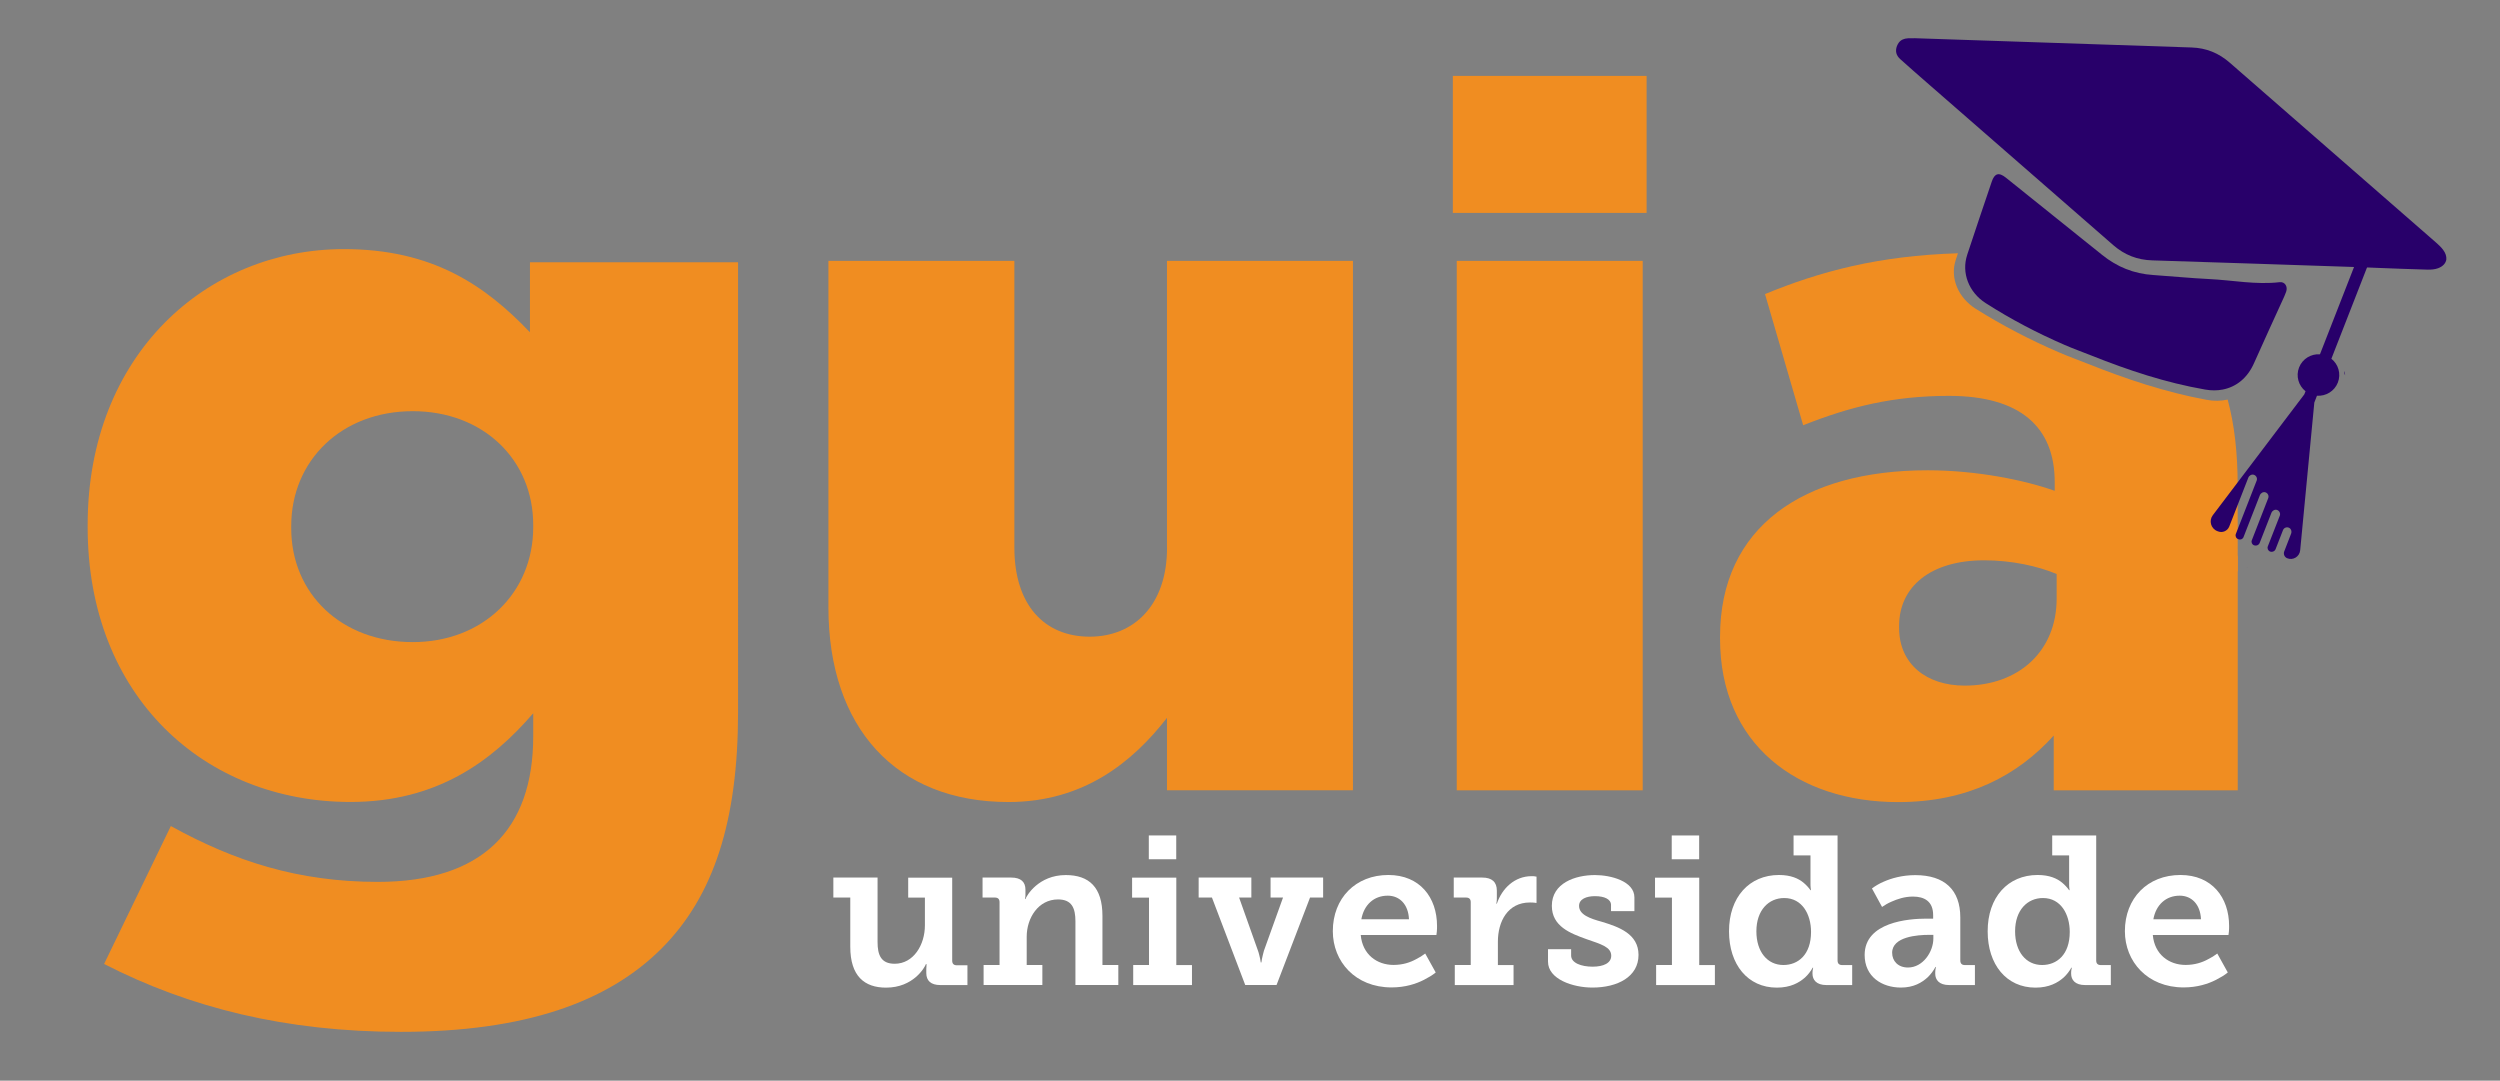<?xml version="1.0" encoding="utf-8"?>
<!-- Generator: Adobe Illustrator 23.0.2, SVG Export Plug-In . SVG Version: 6.00 Build 0)  -->
<svg version="1.1" id="Layer_2" xmlns="http://www.w3.org/2000/svg" xmlns:xlink="http://www.w3.org/1999/xlink" x="0px" y="0px"
	 viewBox="0 0 359.09 155.22" style="enable-background:new 0 0 359.09 155.22;" xml:space="preserve">
<rect x="0" y="0" width="359.09" height="155.22" fill="#808080" stroke="none"/>
<style type="text/css">
	.st0{fill:none;}
	.st1{fill:#F08D21;}
	.st2{fill:#28006A;}
	.st3{fill:#FFFFFF;}
</style>
<g>
	<g>
		<path class="st0" d="M272.77,89.9v0.28c0,5.2,3.94,8.29,9.42,8.29c7.73,0,13.21-4.92,13.21-12.51v-3.51
			c-2.67-1.12-6.47-1.97-10.4-1.97C277.27,80.48,272.77,84.28,272.77,89.9z"/>
		<path class="st0" d="M326.75,71.39c-1.29,3.34-3.08,6.48-3.97,10.03c0-0.01,0.01-0.02,0.01-0.03c0.91-2.3,1.81-4.61,2.74-6.9
			c0.49-1.2,1-2.39,1.5-3.58c-0.04,0.02-0.07,0.05-0.1,0.08C326.84,71.09,326.8,71.26,326.75,71.39z"/>
		<path class="st0" d="M326.16,67.87c-0.16,0.42-0.33,0.84-0.5,1.26c0.34-0.56,0.67-1.13,1-1.69c-0.13,0.06-0.27,0.13-0.39,0.21
			C326.21,67.68,326.19,67.79,326.16,67.87z"/>
		<path class="st0" d="M59.3,59.06c-10.22,0-17.46,7.08-17.46,16.51v0.31c0,9.44,7.23,16.35,17.46,16.35
			c10.06,0,17.3-7.08,17.3-16.51v-0.31C76.59,65.97,69.36,59.06,59.3,59.06z"/>
		<path class="st1" d="M76.12,47.73c-6.45-6.76-14-11.95-26.73-11.95c-19.66,0-36.8,15.1-36.8,39.63v0.31
			c0,24.37,16.83,39.47,37.74,39.47c12.42,0,20.29-5.82,26.26-12.74v3.3c0,13.52-7.39,20.92-22.33,20.92
			c-11.48,0-20.6-2.99-29.72-8.02l-9.59,19.81c12.27,6.29,26.1,9.75,42.62,9.75c17.77,0,29.72-4.25,37.43-11.95
			c7.55-7.55,11.01-18.4,11.01-33.97V37.67H76.12V47.73z M76.59,75.72c0,9.44-7.23,16.51-17.3,16.51
			c-10.22,0-17.46-6.92-17.46-16.35v-0.31c0-9.44,7.23-16.51,17.46-16.51c10.06,0,17.3,6.92,17.3,16.35V75.72z"/>
		<path class="st1" d="M167.63,78.66c0,8.29-4.78,12.79-11.11,12.79c-6.47,0-10.82-4.5-10.82-12.79V37.47h-26.71v49.76
			c0,17.29,9.7,27.97,25.86,27.97c10.82,0,17.85-5.76,22.77-12.09v10.4h26.71V37.47h-26.71V78.66z"/>
		<rect x="208.68" y="10.9" class="st1" width="27.83" height="19.68"/>
		<rect x="209.24" y="37.47" class="st1" width="26.71" height="76.05"/>
		<path class="st1" d="M321.41,73.41V69.8c0-4.66-0.45-8.78-1.44-12.41c-0.94,0.22-1.97,0.24-3.07,0.03
			c-5.89-1.09-11.55-2.98-17.1-5.2c-1.35-0.53-2.72-1.03-4.06-1.61c-4.14-1.78-8.12-3.85-11.93-6.24c-2.56-1.61-3.74-4.45-2.9-7.02
			c0.11-0.32,0.21-0.65,0.32-0.97c-11.46,0.35-19.83,2.62-27.71,5.86L259,61.08c6.75-2.67,12.93-4.22,20.95-4.22
			c10.26,0,15.18,4.5,15.18,12.37v1.27c-4.36-1.55-11.25-2.95-18.27-2.95c-17.85,0-29.8,8.15-29.8,23.9v0.28
			c0,15.18,11.11,23.48,25.58,23.48c9.98,0,17.15-3.8,22.35-9.56v7.87h26.43V82.11 M295.41,85.97c0,7.59-5.48,12.51-13.21,12.51
			c-5.48,0-9.42-3.09-9.42-8.29V89.9c0-5.62,4.5-9.42,12.23-9.42c3.94,0,7.73,0.84,10.4,1.97V85.97z"/>
		<path class="st1" d="M321.19,80.43c-0.53-0.3-0.95-0.75-1.24-1.28c-0.03,1.09,0.53,2.25,1.47,2.95v-2.43
			C321.33,79.93,321.26,80.18,321.19,80.43z"/>
		<path class="st2" d="M336.85,53.9c-0.03-0.2-0.08-0.4-0.14-0.6C336.68,53.49,336.72,53.68,336.85,53.9z"/>
		<path class="st2" d="M322.78,81.43c-0.01,0.04-0.03,0.08-0.04,0.12c0,0,0,0,0.01,0C322.76,81.51,322.77,81.47,322.78,81.43z"/>
		<path class="st2" d="M357.25,36.48"/>
		<g>
			<g>
				<path class="st2" d="M350.91,35.87c-0.27-0.36-0.62-0.69-0.96-0.99c-9.89-8.62-19.79-17.24-29.67-25.87
					c-1.59-1.39-3.38-2.12-5.49-2.19c-13.24-0.44-26.48-0.89-39.72-1.33c-0.33-0.01-0.67,0-1.01,0.01
					c-0.57,0.03-1.02,0.22-1.33,0.63c-0.1,0.14-0.19,0.3-0.26,0.48c-0.28,0.74-0.1,1.37,0.47,1.88c1.26,1.13,2.54,2.26,3.82,3.37
					c8.93,7.78,17.86,15.56,26.78,23.35c1.62,1.41,3.46,2.13,5.61,2.19c9.37,0.29,18.73,0.61,28.1,0.92
					c0.23,0.01,2.27,0.09,2.83,0.1c0,0,0.9,0.04,1.21,0.05c2.47,0.1,4.94,0.19,7.42,0.26c0.49,0.01,1.02-0.03,1.48-0.2
					c0.7-0.26,1.11-0.72,1.19-1.26C351.42,36.84,351.28,36.35,350.91,35.87z"/>
				<path class="st2" d="M327.28,70.04c0.03-0.07,0.02-0.17,0-0.26C327.3,69.87,327.31,69.97,327.28,70.04z M327.23,73.54
					c0.03-0.08,0.06-0.17,0.09-0.25C327.29,73.37,327.26,73.46,327.23,73.54z M327.53,73.06c0.12-0.07,0.25-0.13,0.38-0.2
					C327.78,72.93,327.64,72.99,327.53,73.06z"/>
				<path class="st2" d="M323.75,52.18c1.42-3.2,2.89-6.38,4.34-9.57c0.03-0.07,0.06-0.15,0.09-0.22c0.07-0.16,0.13-0.32,0.19-0.48
					c0.27-0.74-0.17-1.47-0.93-1.38c-3.41,0.4-6.77-0.29-10.15-0.45c-2.68-0.13-5.35-0.4-8.03-0.58c-2.75-0.18-5.16-1.15-7.31-2.88
					c-4.6-3.71-9.22-7.4-13.83-11.1c-1.01-0.81-1.63-0.64-2.04,0.59c-0.02,0.06-0.04,0.12-0.06,0.18
					c-1.16,3.42-2.32,6.85-3.45,10.28c0,0.01-0.01,0.03-0.01,0.04c-0.85,2.57,0.23,5.38,2.66,6.93c3.61,2.31,7.4,4.3,11.33,6
					c1.27,0.55,2.57,1.02,3.86,1.53c5.29,2.11,10.68,3.9,16.31,4.88c0.9,0.16,1.76,0.16,2.56,0
					C321.25,55.56,322.83,54.26,323.75,52.18z"/>
			</g>
			<path class="st2" d="M330.39,79.03l2.03-21.21l0.38-0.98c1.27,0.09,2.51-0.64,3-1.89c0.49-1.25,0.07-2.63-0.93-3.42l5.86-15.01
				l-1.64-0.64l-5.86,15.01c-1.27-0.09-2.51,0.64-3,1.89s-0.07,2.63,0.93,3.42l-0.18,0.45L317.84,74c-0.6,0.79-0.28,1.93,0.65,2.29
				l0.11,0.04c0.63,0.25,1.35-0.07,1.6-0.7l2.74-7.02c0.13-0.32,0.48-0.52,0.81-0.41c0.34,0.12,0.52,0.5,0.39,0.83l-2.99,7.66
				c-0.12,0.3,0.03,0.64,0.33,0.75l0.06,0.02c0.28,0.11,0.6-0.03,0.71-0.31l2.35-6.02c0.13-0.32,0.48-0.52,0.81-0.41
				c0.34,0.12,0.52,0.5,0.39,0.83l-2.36,6.06c-0.11,0.28,0.03,0.6,0.31,0.71l0.01,0c0.33,0.13,0.7-0.03,0.82-0.36l1.68-4.3
				c0.13-0.32,0.48-0.52,0.81-0.41c0.34,0.12,0.52,0.5,0.39,0.83l-1.72,4.4c-0.11,0.29,0.03,0.62,0.32,0.74l0,0
				c0.32,0.12,0.68-0.03,0.8-0.35l1.06-2.72c0.13-0.33,0.51-0.5,0.85-0.35c0.32,0.14,0.44,0.53,0.32,0.85l-0.99,2.55
				c-0.15,0.38,0.03,0.82,0.41,0.98C329.35,80.54,330.31,79.96,330.39,79.03z"/>
		</g>
	</g>
	<g>
		<path class="st3" d="M122.13,128.92h-2.43v-2.87h6.35v9.26c0,1.85,0.49,3.12,2.46,3.12c2.71,0,4.34-2.72,4.34-5.51v-3.99h-2.4
			v-2.87h6.32v11.92c0,0.45,0.22,0.67,0.68,0.67h1.51v2.84h-3.88c-1.39,0-2.03-0.64-2.03-1.73v-0.57c0-0.21,0.03-0.39,0.03-0.51
			v-0.21H133c-0.18,0.51-1.82,3.39-5.73,3.39c-3.11,0-5.14-1.66-5.14-5.87V128.92z"/>
		<path class="st3" d="M141.29,138.61h2.28v-9.02c0-0.45-0.22-0.67-0.68-0.67h-1.76v-2.87h4.13c1.39,0,2.03,0.64,2.03,1.73v0.7
			c0,0.15,0,0.33-0.03,0.45c-0.03,0.09-0.03,0.15-0.03,0.21h0.06c0.15-0.48,1.88-3.45,5.79-3.45c3.36,0,5.27,1.76,5.27,5.87v7.05
			h2.28v2.87h-6.16v-9.14c0-1.91-0.52-3.15-2.5-3.15c-2.83,0-4.5,2.66-4.5,5.36v4.06h2.25v2.87h-8.44V138.61z"/>
		<path class="st3" d="M162.76,138.61h2.28v-9.68h-2.43v-2.87h6.35v12.56h2.25v2.87h-8.44V138.61z M165.01,120h3.94v3.42h-3.94V120z
			"/>
		<path class="st3" d="M172.19,126.05h7.55v2.87h-1.76l2.71,7.63c0.15,0.39,0.22,0.82,0.31,1.15l0.09,0.54h0.09l0.09-0.54
			c0.09-0.33,0.15-0.76,0.28-1.15l2.74-7.63h-1.79v-2.87h7.55v2.87h-1.88l-4.81,12.56h-4.5l-4.78-12.56h-1.91V126.05z"/>
		<path class="st3" d="M199.42,125.68c4.53,0,6.99,3.24,6.99,7.32c0,0.21,0,0.54-0.03,0.82l-0.06,0.48h-10.87
			c0.25,2.81,2.34,4.3,4.71,4.3c1.32,0,2.4-0.36,3.23-0.82c0.49-0.24,0.92-0.51,1.32-0.82l1.51,2.72c-0.46,0.39-1.05,0.73-1.69,1.06
			c-1.11,0.57-2.68,1.09-4.65,1.09c-5.21,0-8.44-3.72-8.44-8.08C191.44,129.01,194.71,125.68,199.42,125.68z M202.38,132.04
			c-0.09-2.15-1.36-3.39-3.05-3.39c-2,0-3.42,1.33-3.79,3.39H202.38z"/>
		<path class="st3" d="M208.97,138.61h2.28v-9.02c0-0.45-0.22-0.67-0.68-0.67h-1.76v-2.87h4.1c1.39,0,2.09,0.64,2.09,1.88v0.91
			c0,0.27,0,0.48-0.03,0.7c-0.03,0.09-0.03,0.18-0.03,0.27h0.06c0.74-2.21,2.56-3.96,4.99-3.96c0.22,0,0.37,0,0.49,0.03
			c0.09,0.03,0.15,0.03,0.22,0.03v3.78c-0.09,0-0.18,0-0.28-0.03c-0.22-0.03-0.4-0.03-0.68-0.03c-3.17,0-4.59,2.72-4.59,5.63v3.36
			h2.25v2.87h-8.44V138.61z"/>
		<path class="st3" d="M222.34,136.34h3.33v0.91c0,1.06,1.45,1.6,3.08,1.6c1.57,0,2.68-0.51,2.68-1.57c0-1.27-1.48-1.66-3.57-2.39
			c-2.28-0.82-4.96-1.82-4.96-4.78c0-3.27,3.36-4.42,6.19-4.42c2.28,0,5.67,0.88,5.67,3.21v1.97h-3.36v-0.88
			c0-0.82-0.92-1.27-2.31-1.27c-1.23,0-2.28,0.42-2.28,1.39c0,1.27,1.54,1.82,3.3,2.3c2.4,0.73,5.24,1.72,5.24,4.75
			c0,3.15-3.02,4.69-6.62,4.69c-2.83,0-6.38-1.21-6.38-3.72V136.34z"/>
		<path class="st3" d="M237.87,138.61h2.28v-9.68h-2.43v-2.87h6.35v12.56h2.25v2.87h-8.44V138.61z M240.12,120h3.94v3.42h-3.94V120z
			"/>
		<path class="st3" d="M255.52,125.68c1.73,0,2.8,0.51,3.51,1.09c0.4,0.33,0.74,0.7,1.02,1.09h0.06c0-0.09,0-0.21-0.03-0.3
			c-0.03-0.21-0.03-0.45-0.03-0.79v-3.9h-2.43V120h6.32v17.95c0,0.45,0.22,0.67,0.68,0.67h1.42v2.87h-3.7c-1.45,0-2-0.76-2-1.63
			v-0.18c0-0.18,0.03-0.36,0.06-0.51c0.03-0.09,0.03-0.15,0.03-0.18h-0.06c-0.28,0.51-0.65,1-1.11,1.42
			c-0.83,0.73-2.06,1.45-4.04,1.45c-4.19,0-6.87-3.33-6.87-8.08C248.34,128.86,251.27,125.68,255.52,125.68z M256.16,138.61
			c2.09,0,3.97-1.45,3.97-4.75c0-2.51-1.26-4.87-3.85-4.87c-2.22,0-4,1.72-4,4.78C252.28,136.7,253.85,138.61,256.16,138.61z"/>
		<path class="st3" d="M276.68,131.95h0.99v-0.51c0-1.97-1.26-2.66-2.9-2.66c-1.2,0-2.25,0.36-3.08,0.73
			c-0.49,0.21-0.96,0.48-1.36,0.76l-1.45-2.66c0.49-0.36,1.05-0.7,1.69-0.97c1.08-0.48,2.65-0.94,4.53-0.94
			c4.22,0,6.47,2.12,6.47,6.08v6.17c0,0.45,0.22,0.67,0.68,0.67h1.42v2.87h-3.7c-1.45,0-2-0.76-2-1.63v-0.18
			c0-0.24,0.03-0.42,0.06-0.58c0.03-0.09,0.03-0.15,0.03-0.21h-0.06c-0.28,0.54-0.65,1.03-1.11,1.48c-0.83,0.76-2,1.48-3.85,1.48
			c-2.71,0-5.21-1.54-5.21-4.69C267.84,132.43,274.16,131.95,276.68,131.95z M274.06,138.97c2.13,0,3.64-2.24,3.64-4.18v-0.51h-0.65
			c-1.57,0-5.27,0.24-5.27,2.57C271.78,138.03,272.62,138.97,274.06,138.97z"/>
		<path class="st3" d="M292.67,125.68c1.73,0,2.8,0.51,3.51,1.09c0.4,0.33,0.74,0.7,1.02,1.09h0.06c0-0.09,0-0.21-0.03-0.3
			c-0.03-0.21-0.03-0.45-0.03-0.79v-3.9h-2.43V120h6.32v17.95c0,0.45,0.22,0.67,0.68,0.67h1.42v2.87h-3.7c-1.45,0-2-0.76-2-1.63
			v-0.18c0-0.18,0.03-0.36,0.06-0.51c0.03-0.09,0.03-0.15,0.03-0.18h-0.06c-0.28,0.51-0.65,1-1.11,1.42
			c-0.83,0.73-2.06,1.45-4.04,1.45c-4.19,0-6.87-3.33-6.87-8.08C285.49,128.86,288.42,125.68,292.67,125.68z M293.32,138.61
			c2.09,0,3.97-1.45,3.97-4.75c0-2.51-1.26-4.87-3.85-4.87c-2.22,0-4,1.72-4,4.78C289.44,136.7,291.01,138.61,293.32,138.61z"/>
		<path class="st3" d="M313.19,125.68c4.53,0,6.99,3.24,6.99,7.32c0,0.21,0,0.54-0.03,0.82l-0.06,0.48h-10.87
			c0.25,2.81,2.34,4.3,4.71,4.3c1.32,0,2.4-0.36,3.23-0.82c0.49-0.24,0.92-0.51,1.32-0.82l1.51,2.72c-0.46,0.39-1.05,0.73-1.69,1.06
			c-1.11,0.57-2.68,1.09-4.65,1.09c-5.21,0-8.44-3.72-8.44-8.08C305.21,129.01,308.47,125.68,313.19,125.68z M316.14,132.04
			c-0.09-2.15-1.36-3.39-3.05-3.39c-2,0-3.42,1.33-3.79,3.39H316.14z"/>
	</g>
</g>
</svg>
